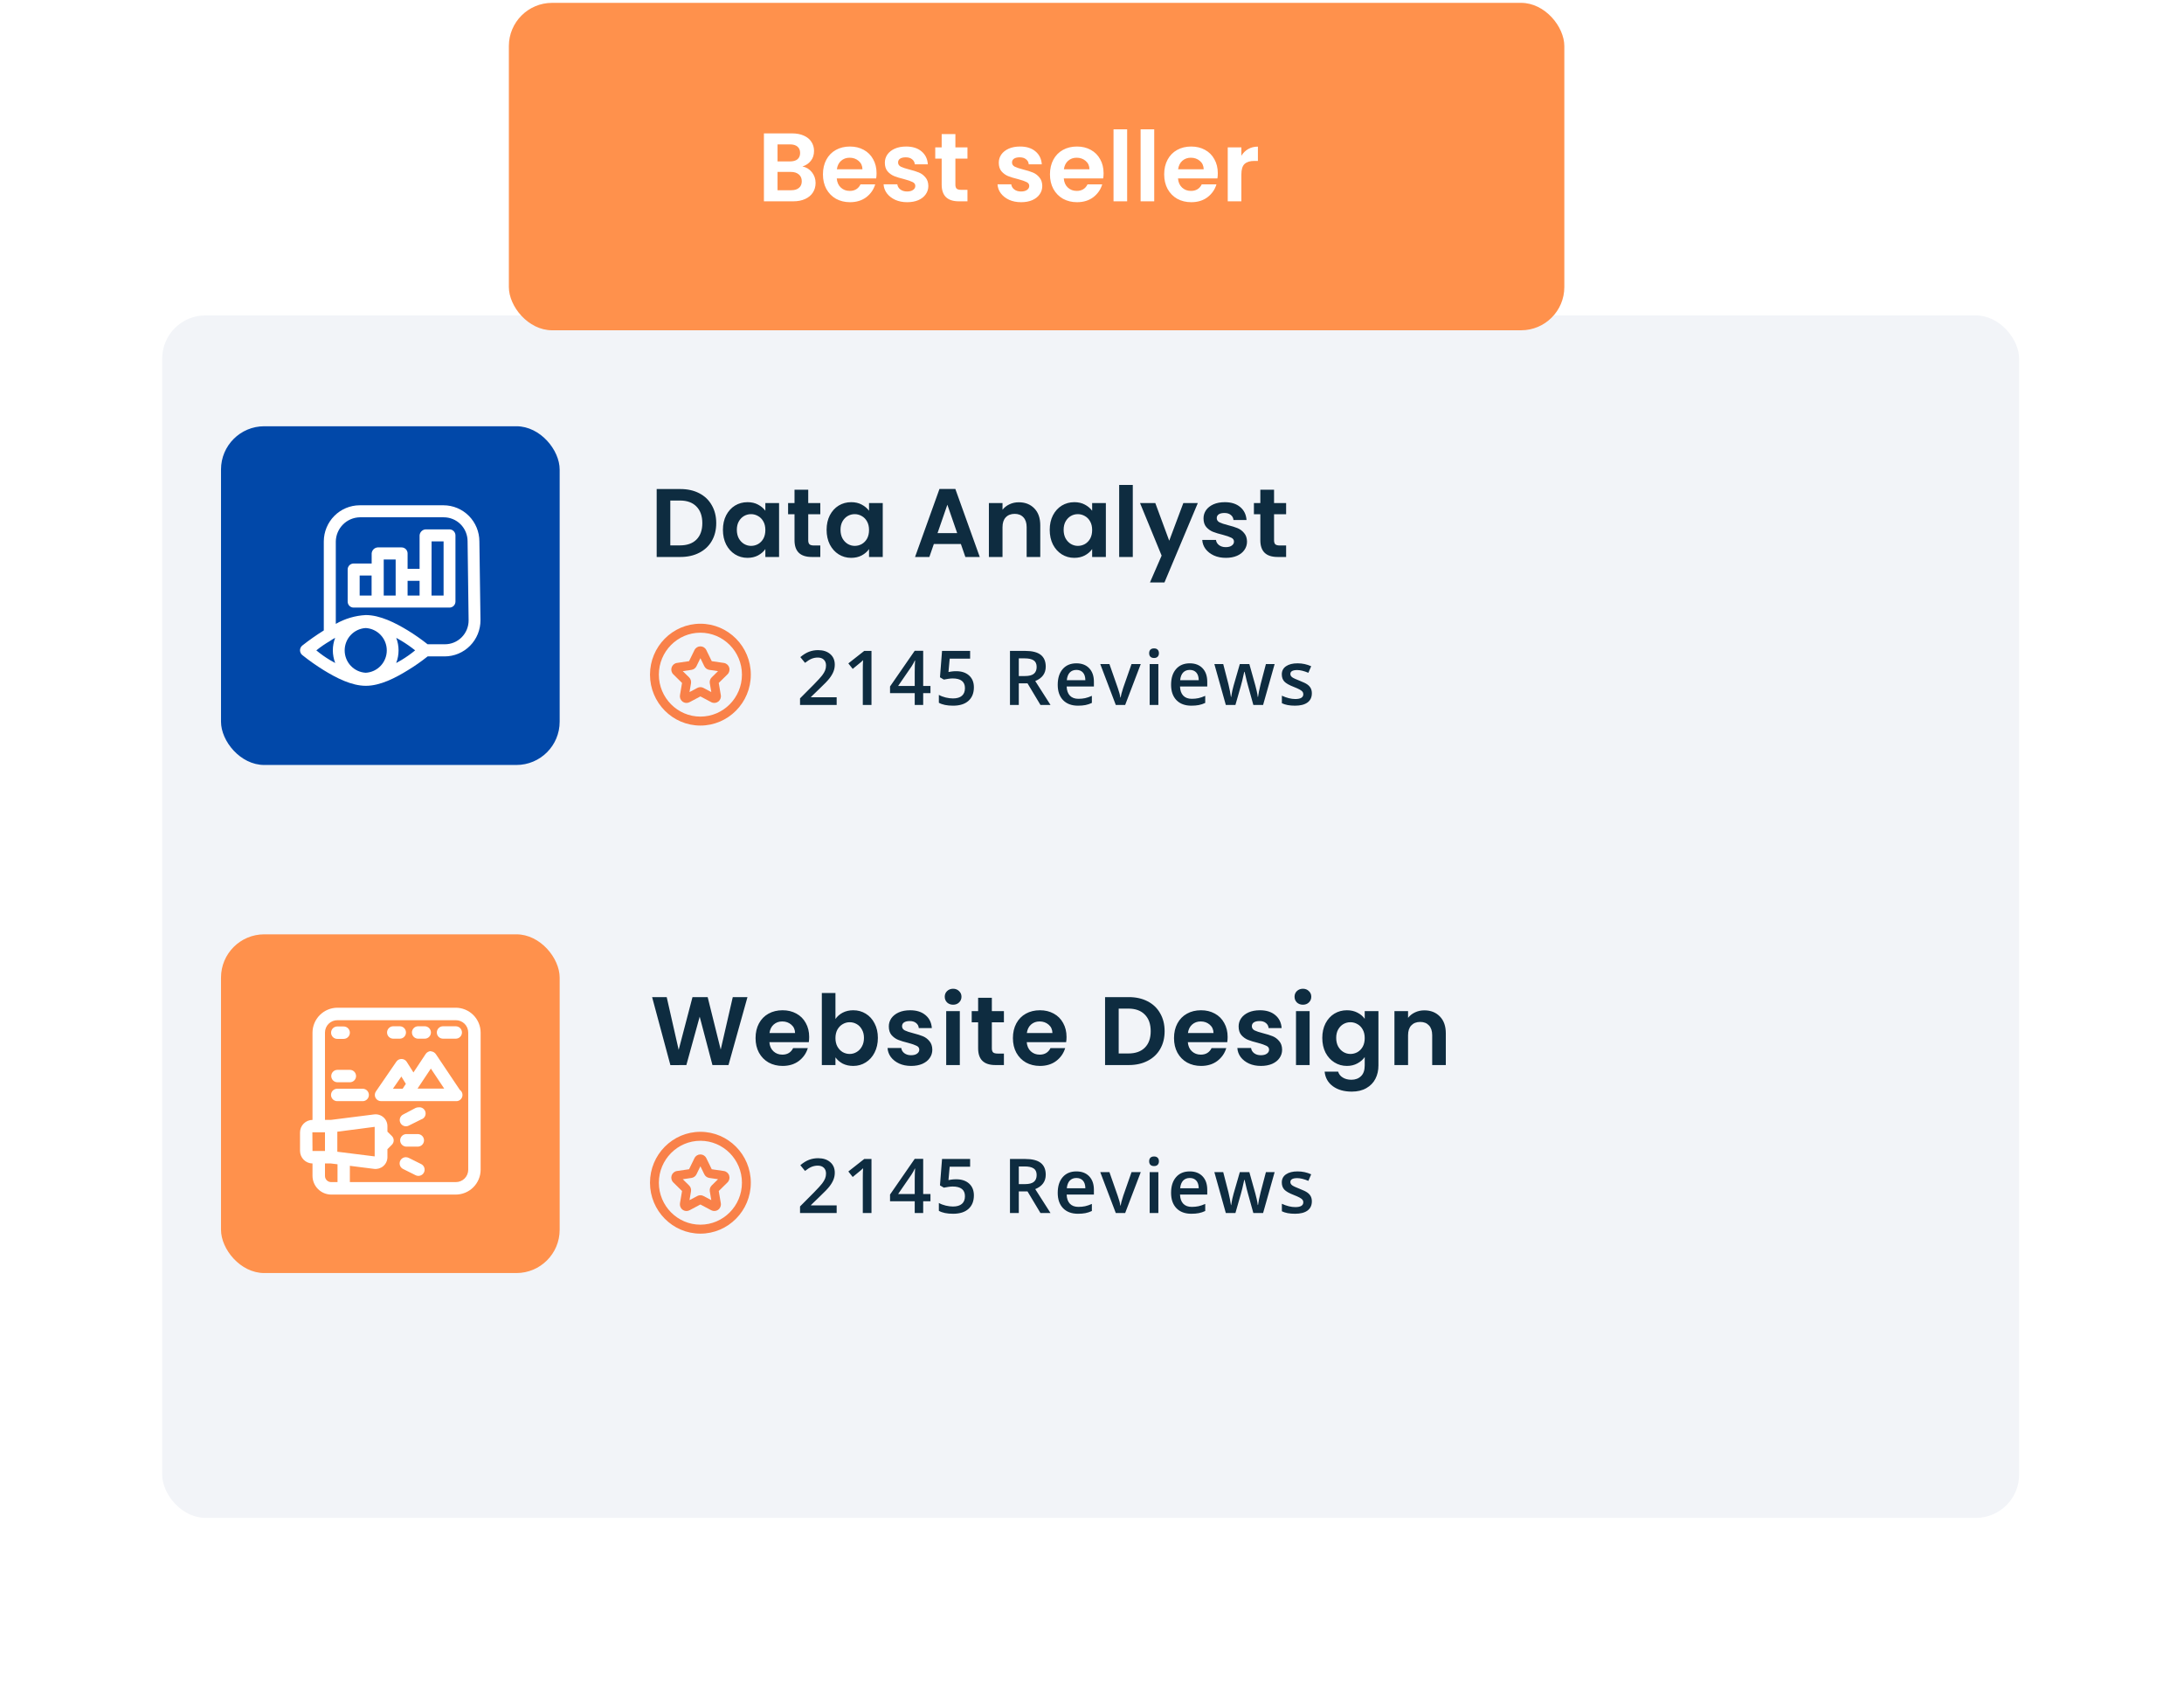 <svg width="404" height="311" viewBox="0 0 404 311" fill="none" xmlns="http://www.w3.org/2000/svg">
<g filter="url(#filter0_d_494_307)">
<rect x="20" y="43.335" width="343.503" height="222.389" rx="8" fill="#F2F4F8"/>
</g>
<rect x="40.882" y="78.834" width="62.645" height="62.645" rx="8" fill="#0148A9"/>
<path d="M125.866 90.446C127.186 90.446 128.344 90.704 129.34 91.22C130.348 91.736 131.122 92.474 131.662 93.434C132.214 94.382 132.49 95.486 132.49 96.746C132.49 98.006 132.214 99.11 131.662 100.058C131.122 100.994 130.348 101.72 129.34 102.236C128.344 102.752 127.186 103.01 125.866 103.01H121.474V90.446H125.866ZM125.776 100.868C127.096 100.868 128.116 100.508 128.836 99.788C129.556 99.068 129.916 98.054 129.916 96.746C129.916 95.438 129.556 94.418 128.836 93.686C128.116 92.942 127.096 92.57 125.776 92.57H123.994V100.868H125.776ZM133.728 97.988C133.728 96.98 133.926 96.086 134.322 95.306C134.73 94.526 135.276 93.926 135.96 93.506C136.656 93.086 137.43 92.876 138.282 92.876C139.026 92.876 139.674 93.026 140.226 93.326C140.79 93.626 141.24 94.004 141.576 94.46V93.038H144.114V103.01H141.576V101.552C141.252 102.02 140.802 102.41 140.226 102.722C139.662 103.022 139.008 103.172 138.264 103.172C137.424 103.172 136.656 102.956 135.96 102.524C135.276 102.092 134.73 101.486 134.322 100.706C133.926 99.914 133.728 99.008 133.728 97.988ZM141.576 98.024C141.576 97.412 141.456 96.89 141.216 96.458C140.976 96.014 140.652 95.678 140.244 95.45C139.836 95.21 139.398 95.09 138.93 95.09C138.462 95.09 138.03 95.204 137.634 95.432C137.238 95.66 136.914 95.996 136.662 96.44C136.422 96.872 136.302 97.388 136.302 97.988C136.302 98.588 136.422 99.116 136.662 99.572C136.914 100.016 137.238 100.358 137.634 100.598C138.042 100.838 138.474 100.958 138.93 100.958C139.398 100.958 139.836 100.844 140.244 100.616C140.652 100.376 140.976 100.04 141.216 99.608C141.456 99.164 141.576 98.636 141.576 98.024ZM149.509 95.108V99.932C149.509 100.268 149.587 100.514 149.743 100.67C149.911 100.814 150.187 100.886 150.571 100.886H151.741V103.01H150.157C148.033 103.01 146.971 101.978 146.971 99.914V95.108H145.783V93.038H146.971V90.572H149.509V93.038H151.741V95.108H149.509ZM152.906 97.988C152.906 96.98 153.104 96.086 153.5 95.306C153.908 94.526 154.454 93.926 155.138 93.506C155.834 93.086 156.608 92.876 157.46 92.876C158.204 92.876 158.852 93.026 159.404 93.326C159.968 93.626 160.418 94.004 160.754 94.46V93.038H163.292V103.01H160.754V101.552C160.43 102.02 159.98 102.41 159.404 102.722C158.84 103.022 158.186 103.172 157.442 103.172C156.602 103.172 155.834 102.956 155.138 102.524C154.454 102.092 153.908 101.486 153.5 100.706C153.104 99.914 152.906 99.008 152.906 97.988ZM160.754 98.024C160.754 97.412 160.634 96.89 160.394 96.458C160.154 96.014 159.83 95.678 159.422 95.45C159.014 95.21 158.576 95.09 158.108 95.09C157.64 95.09 157.208 95.204 156.812 95.432C156.416 95.66 156.092 95.996 155.84 96.44C155.6 96.872 155.48 97.388 155.48 97.988C155.48 98.588 155.6 99.116 155.84 99.572C156.092 100.016 156.416 100.358 156.812 100.598C157.22 100.838 157.652 100.958 158.108 100.958C158.576 100.958 159.014 100.844 159.422 100.616C159.83 100.376 160.154 100.04 160.394 99.608C160.634 99.164 160.754 98.636 160.754 98.024ZM177.746 100.616H172.742L171.914 103.01H169.268L173.786 90.428H176.72L181.238 103.01H178.574L177.746 100.616ZM177.062 98.6L175.244 93.344L173.426 98.6H177.062ZM188.453 92.894C189.641 92.894 190.601 93.272 191.333 94.028C192.065 94.772 192.431 95.816 192.431 97.16V103.01H189.911V97.502C189.911 96.71 189.713 96.104 189.317 95.684C188.921 95.252 188.381 95.036 187.697 95.036C187.001 95.036 186.449 95.252 186.041 95.684C185.645 96.104 185.447 96.71 185.447 97.502V103.01H182.927V93.038H185.447V94.28C185.783 93.848 186.209 93.512 186.725 93.272C187.253 93.02 187.829 92.894 188.453 92.894ZM194.179 97.988C194.179 96.98 194.377 96.086 194.773 95.306C195.181 94.526 195.727 93.926 196.411 93.506C197.107 93.086 197.881 92.876 198.733 92.876C199.477 92.876 200.125 93.026 200.677 93.326C201.241 93.626 201.691 94.004 202.027 94.46V93.038H204.565V103.01H202.027V101.552C201.703 102.02 201.253 102.41 200.677 102.722C200.113 103.022 199.459 103.172 198.715 103.172C197.875 103.172 197.107 102.956 196.411 102.524C195.727 102.092 195.181 101.486 194.773 100.706C194.377 99.914 194.179 99.008 194.179 97.988ZM202.027 98.024C202.027 97.412 201.907 96.89 201.667 96.458C201.427 96.014 201.103 95.678 200.695 95.45C200.287 95.21 199.849 95.09 199.381 95.09C198.913 95.09 198.481 95.204 198.085 95.432C197.689 95.66 197.365 95.996 197.113 96.44C196.873 96.872 196.753 97.388 196.753 97.988C196.753 98.588 196.873 99.116 197.113 99.572C197.365 100.016 197.689 100.358 198.085 100.598C198.493 100.838 198.925 100.958 199.381 100.958C199.849 100.958 200.287 100.844 200.695 100.616C201.103 100.376 201.427 100.04 201.667 99.608C201.907 99.164 202.027 98.636 202.027 98.024ZM209.546 89.69V103.01H207.026V89.69H209.546ZM221.576 93.038L215.402 107.726H212.72L214.88 102.758L210.884 93.038H213.71L216.284 100.004L218.894 93.038H221.576ZM226.751 103.172C225.935 103.172 225.203 103.028 224.555 102.74C223.907 102.44 223.391 102.038 223.007 101.534C222.635 101.03 222.431 100.472 222.395 99.86H224.933C224.981 100.244 225.167 100.562 225.491 100.814C225.827 101.066 226.241 101.192 226.733 101.192C227.213 101.192 227.585 101.096 227.849 100.904C228.125 100.712 228.263 100.466 228.263 100.166C228.263 99.842 228.095 99.602 227.759 99.446C227.435 99.278 226.913 99.098 226.193 98.906C225.449 98.726 224.837 98.54 224.357 98.348C223.889 98.156 223.481 97.862 223.133 97.466C222.797 97.07 222.629 96.536 222.629 95.864C222.629 95.312 222.785 94.808 223.097 94.352C223.421 93.896 223.877 93.536 224.465 93.272C225.065 93.008 225.767 92.876 226.571 92.876C227.759 92.876 228.707 93.176 229.415 93.776C230.123 94.364 230.513 95.162 230.585 96.17H228.173C228.137 95.774 227.969 95.462 227.669 95.234C227.381 94.994 226.991 94.874 226.499 94.874C226.043 94.874 225.689 94.958 225.437 95.126C225.197 95.294 225.077 95.528 225.077 95.828C225.077 96.164 225.245 96.422 225.581 96.602C225.917 96.77 226.439 96.944 227.147 97.124C227.867 97.304 228.461 97.49 228.929 97.682C229.397 97.874 229.799 98.174 230.135 98.582C230.483 98.978 230.663 99.506 230.675 100.166C230.675 100.742 230.513 101.258 230.189 101.714C229.877 102.17 229.421 102.53 228.821 102.794C228.233 103.046 227.543 103.172 226.751 103.172ZM235.677 95.108V99.932C235.677 100.268 235.755 100.514 235.911 100.67C236.079 100.814 236.355 100.886 236.739 100.886H237.909V103.01H236.325C234.201 103.01 233.139 101.978 233.139 99.914V95.108H231.951V93.038H233.139V90.572H235.677V93.038H237.909V95.108H235.677Z" fill="#0E2C40"/>
<path d="M154.768 130.377H147.993V129.16L150.57 126.569C151.331 125.79 151.835 125.238 152.081 124.915C152.332 124.587 152.514 124.279 152.628 123.992C152.742 123.705 152.799 123.397 152.799 123.069C152.799 122.618 152.662 122.262 152.389 122.003C152.12 121.743 151.746 121.613 151.268 121.613C150.885 121.613 150.513 121.684 150.153 121.825C149.798 121.966 149.385 122.221 148.916 122.59L148.048 121.531C148.604 121.061 149.144 120.729 149.668 120.533C150.192 120.337 150.75 120.239 151.343 120.239C152.272 120.239 153.018 120.483 153.578 120.97C154.139 121.453 154.419 122.105 154.419 122.925C154.419 123.377 154.337 123.805 154.173 124.211C154.013 124.616 153.765 125.035 153.428 125.468C153.095 125.897 152.539 126.478 151.76 127.212L150.023 128.893V128.962H154.768V130.377ZM161.208 130.377H159.602V123.923C159.602 123.153 159.62 122.543 159.656 122.091C159.551 122.201 159.421 122.322 159.267 122.454C159.116 122.586 158.606 123.005 157.735 123.712L156.929 122.693L159.868 120.382H161.208V130.377ZM172.119 128.196H170.772V130.377H169.207V128.196H164.641V126.959L169.207 120.355H170.772V126.863H172.119V128.196ZM169.207 126.863V124.354C169.207 123.461 169.23 122.729 169.275 122.16H169.221C169.093 122.461 168.893 122.825 168.619 123.254L166.138 126.863H169.207ZM176.878 124.135C177.885 124.135 178.683 124.402 179.27 124.935C179.858 125.468 180.152 126.195 180.152 127.116C180.152 128.182 179.817 129.016 179.147 129.618C178.482 130.215 177.534 130.513 176.304 130.513C175.187 130.513 174.31 130.333 173.672 129.973V128.517C174.041 128.727 174.465 128.889 174.943 129.003C175.422 129.116 175.866 129.173 176.276 129.173C177.001 129.173 177.552 129.012 177.931 128.688C178.309 128.365 178.498 127.891 178.498 127.266C178.498 126.072 177.737 125.475 176.215 125.475C176.001 125.475 175.736 125.498 175.422 125.544C175.107 125.585 174.832 125.632 174.595 125.687L173.877 125.263L174.26 120.382H179.455V121.811H175.675L175.449 124.286C175.609 124.258 175.802 124.227 176.03 124.19C176.263 124.154 176.545 124.135 176.878 124.135ZM188.46 125.031H189.595C190.356 125.031 190.907 124.89 191.249 124.607C191.591 124.325 191.762 123.905 191.762 123.349C191.762 122.784 191.577 122.379 191.208 122.132C190.839 121.886 190.283 121.763 189.54 121.763H188.46V125.031ZM188.46 126.384V130.377H186.826V120.382H189.649C190.939 120.382 191.894 120.624 192.514 121.107C193.133 121.59 193.443 122.319 193.443 123.295C193.443 124.539 192.796 125.425 191.502 125.954L194.325 130.377H192.466L190.073 126.384H188.46ZM199.412 130.513C198.236 130.513 197.316 130.172 196.65 129.488C195.99 128.8 195.659 127.854 195.659 126.651C195.659 125.416 195.967 124.445 196.582 123.739C197.197 123.033 198.043 122.679 199.118 122.679C200.116 122.679 200.905 122.982 201.483 123.589C202.062 124.195 202.352 125.029 202.352 126.09V126.959H197.313C197.336 127.692 197.534 128.257 197.908 128.654C198.282 129.046 198.808 129.242 199.487 129.242C199.934 129.242 200.349 129.201 200.731 129.119C201.119 129.032 201.533 128.891 201.976 128.695V130.001C201.584 130.187 201.187 130.32 200.786 130.397C200.385 130.475 199.927 130.513 199.412 130.513ZM199.118 123.896C198.608 123.896 198.198 124.058 197.888 124.381C197.582 124.705 197.4 125.177 197.341 125.797H200.772C200.763 125.172 200.613 124.7 200.321 124.381C200.03 124.058 199.629 123.896 199.118 123.896ZM206.399 130.377L203.528 122.816H205.224L206.762 127.212C207.026 127.95 207.185 128.547 207.24 129.003H207.295C207.336 128.674 207.495 128.077 207.773 127.212L209.311 122.816H211.02L208.136 130.377H206.399ZM214.275 130.377H212.669V122.816H214.275V130.377ZM212.573 120.813C212.573 120.526 212.651 120.305 212.806 120.15C212.965 119.995 213.191 119.918 213.482 119.918C213.765 119.918 213.984 119.995 214.139 120.15C214.298 120.305 214.378 120.526 214.378 120.813C214.378 121.087 214.298 121.303 214.139 121.463C213.984 121.617 213.765 121.695 213.482 121.695C213.191 121.695 212.965 121.617 212.806 121.463C212.651 121.303 212.573 121.087 212.573 120.813ZM220.381 130.513C219.205 130.513 218.284 130.172 217.619 129.488C216.958 128.8 216.628 127.854 216.628 126.651C216.628 125.416 216.935 124.445 217.551 123.739C218.166 123.033 219.011 122.679 220.087 122.679C221.085 122.679 221.873 122.982 222.452 123.589C223.031 124.195 223.32 125.029 223.32 126.09V126.959H218.282C218.305 127.692 218.503 128.257 218.877 128.654C219.251 129.046 219.777 129.242 220.456 129.242C220.903 129.242 221.317 129.201 221.7 129.119C222.088 129.032 222.502 128.891 222.944 128.695V130.001C222.552 130.187 222.156 130.32 221.755 130.397C221.354 130.475 220.896 130.513 220.381 130.513ZM220.087 123.896C219.576 123.896 219.166 124.058 218.856 124.381C218.551 124.705 218.369 125.177 218.31 125.797H221.741C221.732 125.172 221.582 124.7 221.29 124.381C220.998 124.058 220.597 123.896 220.087 123.896ZM231.846 130.377L230.868 126.849C230.75 126.476 230.535 125.607 230.226 124.245H230.164C229.9 125.475 229.69 126.348 229.535 126.863L228.53 130.377H226.753L224.634 122.816H226.274L227.238 126.542C227.457 127.462 227.612 128.251 227.703 128.907H227.744C227.79 128.574 227.858 128.194 227.949 127.765C228.045 127.332 228.127 127.009 228.195 126.795L229.344 122.816H231.107L232.222 126.795C232.29 127.018 232.374 127.36 232.475 127.82C232.579 128.28 232.641 128.638 232.659 128.893H232.714C232.782 128.333 232.942 127.549 233.192 126.542L234.17 122.816H235.783L233.65 130.377H231.846ZM242.668 128.223C242.668 128.962 242.399 129.529 241.861 129.925C241.324 130.317 240.553 130.513 239.551 130.513C238.544 130.513 237.735 130.361 237.124 130.055V128.668C238.013 129.078 238.84 129.283 239.605 129.283C240.594 129.283 241.089 128.984 241.089 128.387C241.089 128.196 241.034 128.036 240.925 127.909C240.815 127.781 240.635 127.649 240.385 127.512C240.134 127.376 239.785 127.221 239.339 127.047C238.468 126.71 237.878 126.373 237.568 126.036C237.263 125.699 237.11 125.261 237.11 124.723C237.11 124.076 237.37 123.575 237.89 123.219C238.414 122.859 239.125 122.679 240.022 122.679C240.911 122.679 241.752 122.859 242.545 123.219L242.025 124.429C241.21 124.092 240.524 123.923 239.968 123.923C239.12 123.923 238.696 124.165 238.696 124.648C238.696 124.885 238.806 125.086 239.024 125.25C239.248 125.414 239.731 125.639 240.474 125.926C241.098 126.168 241.551 126.389 241.834 126.589C242.116 126.79 242.326 127.022 242.463 127.287C242.6 127.547 242.668 127.859 242.668 128.223Z" fill="#0E2C40"/>
<path fill-rule="evenodd" clip-rule="evenodd" d="M138.887 124.773C138.887 129.966 134.703 134.19 129.561 134.19C124.419 134.19 120.236 129.966 120.236 124.773C120.236 119.581 124.419 115.356 129.561 115.356C134.703 115.356 138.887 119.581 138.887 124.773ZM137.245 124.773C137.245 120.495 133.798 117.015 129.561 117.015C125.324 117.015 121.878 120.495 121.878 124.773C121.878 129.052 125.324 132.532 129.561 132.532C133.798 132.532 137.245 129.052 137.245 124.773Z" fill="#F98149"/>
<path fill-rule="evenodd" clip-rule="evenodd" d="M134.885 123.449C135.029 123.898 134.911 124.385 134.575 124.714L132.956 126.308L133.338 128.56C133.418 129.026 133.23 129.49 132.851 129.768C132.471 130.047 131.978 130.082 131.562 129.862L129.561 128.799L127.559 129.862C127.379 129.958 127.183 130.004 126.988 130.004C126.735 130.004 126.485 129.925 126.269 129.767C125.89 129.488 125.704 129.026 125.784 128.558L126.165 126.308L124.547 124.714C124.209 124.383 124.093 123.898 124.237 123.447C124.381 122.997 124.76 122.675 125.224 122.607L127.463 122.279L128.464 120.23C128.672 119.804 129.092 119.541 129.561 119.541C130.03 119.541 130.451 119.806 130.657 120.23L131.659 122.279L133.896 122.607C134.361 122.675 134.741 122.997 134.885 123.449ZM132.821 124.125L131.205 123.887C130.807 123.828 130.462 123.576 130.285 123.213L129.561 121.731L128.838 123.211C128.66 123.576 128.315 123.828 127.917 123.887L126.3 124.125L127.47 125.276C127.758 125.56 127.89 125.969 127.822 126.371L127.545 127.996L128.992 127.228C129.347 127.038 129.774 127.038 130.13 127.228L131.577 127.996L131.3 126.369C131.232 125.969 131.364 125.56 131.652 125.276L132.821 124.125Z" fill="#F98149"/>
<g clip-path="url(#clip0_494_307)">
<path d="M73.297 117.966C73.619 118.146 73.953 118.326 74.263 118.518C75.144 119.049 75.989 119.639 76.793 120.283C75.994 120.94 75.149 121.538 74.263 122.071C73.953 122.263 73.619 122.432 73.285 122.624C73.577 121.878 73.726 121.084 73.726 120.283C73.725 119.49 73.58 118.705 73.297 117.966ZM61.997 117.966C61.714 118.705 61.568 119.49 61.567 120.283C61.573 121.083 61.723 121.876 62.009 122.624C61.675 122.432 61.34 122.263 61.03 122.071C60.146 121.542 59.304 120.944 58.513 120.283C59.307 119.644 60.149 119.066 61.03 118.554C61.34 118.326 61.675 118.146 61.997 117.966ZM67.653 116.153C68.705 116.21 69.695 116.67 70.419 117.44C71.144 118.209 71.548 119.229 71.548 120.289C71.548 121.348 71.144 122.368 70.419 123.137C69.695 123.907 68.705 124.367 67.653 124.424C66.601 124.367 65.611 123.907 64.886 123.137C64.161 122.368 63.758 121.348 63.758 120.289C63.758 119.229 64.161 118.209 64.886 117.44C65.611 116.67 66.601 116.21 67.653 116.153ZM75.397 107.425H77.616V110.15H75.397V107.425ZM66.531 106.441H68.739V110.15H66.531V106.441ZM70.982 103.475H73.189V110.15H70.982V103.475ZM79.836 100.126H82.055V110.15H79.824L79.836 100.126ZM78.714 97.905C78.428 97.927 78.16 98.052 77.958 98.257C77.757 98.462 77.635 98.734 77.616 99.021V105.204H75.397V102.359C75.397 102.063 75.28 101.779 75.072 101.569C74.864 101.36 74.581 101.242 74.287 101.242H69.86C69.572 101.262 69.301 101.386 69.097 101.591C68.893 101.796 68.77 102.069 68.75 102.359V104.22H65.421C65.276 104.218 65.132 104.245 64.998 104.3C64.863 104.355 64.74 104.436 64.637 104.539C64.534 104.642 64.452 104.764 64.396 104.899C64.34 105.033 64.312 105.178 64.312 105.324V111.267C64.312 111.413 64.34 111.557 64.396 111.692C64.452 111.827 64.534 111.949 64.637 112.052C64.74 112.155 64.863 112.236 64.998 112.291C65.132 112.345 65.276 112.373 65.421 112.371H83.141C83.433 112.371 83.714 112.255 83.921 112.048C84.129 111.842 84.247 111.561 84.251 111.267V99.021C84.251 98.725 84.134 98.441 83.925 98.232C83.717 98.022 83.435 97.905 83.141 97.905H78.714ZM66.543 95.672H82.055C82.638 95.667 83.217 95.779 83.757 96.001C84.296 96.223 84.787 96.551 85.2 96.965C85.613 97.379 85.94 97.872 86.162 98.415C86.384 98.957 86.497 99.539 86.494 100.126L86.685 114.712C86.689 115.297 86.579 115.877 86.358 116.418C86.138 116.959 85.813 117.45 85.402 117.864C84.991 118.277 84.503 118.604 83.965 118.826C83.427 119.047 82.851 119.159 82.27 119.154H79.096C77.923 118.224 76.696 117.366 75.421 116.585C73.141 115.204 70.314 113.752 67.653 113.752C65.706 113.857 63.811 114.416 62.116 115.384V100.126C62.143 98.953 62.618 97.836 63.443 97.007C64.267 96.177 65.377 95.699 66.543 95.672ZM82.055 93.451H66.543C64.783 93.454 63.096 94.158 61.851 95.409C60.606 96.659 59.903 98.355 59.897 100.126V116.597C58.513 117.458 57.179 118.396 55.899 119.406C55.774 119.512 55.673 119.644 55.604 119.794C55.535 119.943 55.499 120.106 55.499 120.271C55.499 120.435 55.535 120.598 55.604 120.747C55.673 120.897 55.774 121.029 55.899 121.135C57.173 122.157 58.508 123.099 59.897 123.956C62.188 125.361 65.004 126.837 67.677 126.837C70.349 126.837 73.165 125.361 75.445 123.956C76.717 123.181 77.941 122.327 79.108 121.399H82.27C83.141 121.396 84.003 121.22 84.807 120.882C85.611 120.543 86.34 120.049 86.954 119.427C87.568 118.805 88.054 118.067 88.384 117.256C88.715 116.445 88.883 115.577 88.88 114.7L88.677 100.126C88.674 98.356 87.974 96.66 86.731 95.409C85.487 94.158 83.802 93.454 82.043 93.451H82.055Z" fill="white"/>
</g>
<rect x="40.882" y="172.801" width="62.645" height="62.645" rx="8" fill="#FF914C"/>
<g clip-path="url(#clip1_494_307)">
<path d="M60.115 215.181H61.201L62.435 215.329V218.624H61.275C61.123 218.628 60.971 218.6 60.83 218.544C60.688 218.488 60.56 218.404 60.452 218.296C60.343 218.189 60.258 218.062 60.2 217.921C60.142 217.78 60.113 217.629 60.115 217.477V215.181ZM75.061 214.021C74.802 214.023 74.551 214.114 74.349 214.277C74.147 214.441 74.007 214.668 73.951 214.922C73.896 215.175 73.927 215.44 74.041 215.673C74.156 215.906 74.346 216.094 74.58 216.205L76.876 217.353C77.011 217.421 77.158 217.462 77.309 217.473C77.461 217.484 77.612 217.465 77.756 217.418C77.9 217.37 78.033 217.295 78.148 217.196C78.262 217.097 78.356 216.976 78.425 216.841C78.493 216.706 78.533 216.558 78.544 216.407C78.556 216.256 78.537 216.104 78.489 215.96C78.442 215.817 78.366 215.684 78.267 215.569C78.168 215.454 78.048 215.36 77.912 215.292L75.604 214.144C75.435 214.062 75.249 214.02 75.061 214.021ZM75.061 209.75C74.776 209.78 74.511 209.914 74.319 210.127C74.127 210.341 74.021 210.617 74.021 210.904C74.021 211.191 74.127 211.468 74.319 211.681C74.511 211.894 74.776 212.029 75.061 212.058H77.394C77.68 212.029 77.944 211.894 78.136 211.681C78.328 211.468 78.435 211.191 78.435 210.904C78.435 210.617 78.328 210.341 78.136 210.127C77.944 209.914 77.68 209.78 77.394 209.75H75.061ZM57.782 209.417H60.115V212.873H57.807L57.782 209.417ZM69.31 208.405V213.873L62.398 213.009V209.306L69.31 208.405ZM77.382 204.801C77.198 204.802 77.016 204.844 76.851 204.925L74.58 206.122C74.445 206.189 74.324 206.282 74.225 206.396C74.125 206.51 74.049 206.643 74.001 206.786C73.953 206.929 73.934 207.08 73.944 207.231C73.954 207.382 73.994 207.529 74.062 207.665C74.129 207.8 74.222 207.921 74.336 208.02C74.45 208.119 74.582 208.195 74.726 208.243C74.869 208.291 75.02 208.311 75.171 208.3C75.322 208.29 75.469 208.25 75.604 208.183L77.912 207.035C78.191 206.952 78.428 206.766 78.576 206.515C78.722 206.263 78.769 205.965 78.704 205.681C78.64 205.397 78.47 205.149 78.229 204.985C77.988 204.822 77.694 204.756 77.406 204.801H77.382ZM67.15 201.358H62.336C62.186 201.363 62.038 201.399 61.9 201.462C61.763 201.524 61.64 201.614 61.537 201.724C61.435 201.835 61.355 201.965 61.303 202.106C61.25 202.248 61.226 202.398 61.232 202.549C61.237 202.699 61.273 202.848 61.336 202.985C61.399 203.122 61.488 203.245 61.599 203.348C61.709 203.45 61.839 203.53 61.98 203.582C62.122 203.635 62.272 203.659 62.423 203.653H67.026C67.177 203.661 67.328 203.64 67.47 203.59C67.613 203.539 67.744 203.462 67.856 203.361C67.969 203.26 68.06 203.138 68.125 203.002C68.19 202.866 68.228 202.718 68.236 202.567C68.244 202.416 68.222 202.266 68.172 202.123C68.122 201.981 68.044 201.85 67.944 201.737C67.843 201.625 67.721 201.534 67.585 201.469C67.448 201.403 67.301 201.366 67.15 201.358ZM74.247 199.099L75.074 200.457L74.481 201.358H72.679L74.247 199.099ZM62.423 197.865C62.118 197.865 61.826 197.986 61.611 198.201C61.396 198.416 61.275 198.708 61.275 199.013C61.275 199.317 61.396 199.609 61.611 199.824C61.826 200.039 62.118 200.16 62.423 200.16H64.719C65.023 200.16 65.315 200.039 65.53 199.824C65.745 199.609 65.866 199.317 65.866 199.013C65.866 198.708 65.745 198.416 65.53 198.201C65.315 197.986 65.023 197.865 64.719 197.865H62.423ZM79.702 197.63L82.171 201.333H77.234L79.702 197.63ZM79.702 194.397C79.515 194.405 79.332 194.456 79.167 194.546C79.002 194.636 78.86 194.762 78.752 194.915L76.481 198.346L75.246 196.396C75.145 196.231 75.004 196.094 74.836 195.999C74.667 195.904 74.477 195.854 74.284 195.853C74.095 195.848 73.907 195.89 73.739 195.976C73.571 196.063 73.427 196.19 73.321 196.347C72.087 198.173 70.766 200.049 69.532 201.864C69.416 202.036 69.348 202.237 69.337 202.445C69.326 202.653 69.372 202.86 69.47 203.044C69.567 203.228 69.713 203.381 69.892 203.489C70.07 203.596 70.274 203.653 70.482 203.653H84.306C84.558 203.675 84.809 203.612 85.022 203.476C85.235 203.34 85.397 203.137 85.483 202.899C85.568 202.662 85.573 202.402 85.497 202.161C85.42 201.921 85.266 201.712 85.059 201.567L80.665 195.014C80.56 194.846 80.418 194.706 80.248 194.605C80.078 194.504 79.887 194.445 79.69 194.434L79.702 194.397ZM81.899 189.805C81.594 189.82 81.308 189.955 81.104 190.181C80.899 190.406 80.792 190.704 80.807 191.009C80.821 191.313 80.956 191.599 81.182 191.804C81.408 192.009 81.706 192.116 82.01 192.101H84.306C84.61 192.101 84.902 191.98 85.117 191.765C85.333 191.549 85.454 191.257 85.454 190.953C85.454 190.649 85.333 190.357 85.117 190.141C84.902 189.926 84.61 189.805 84.306 189.805H81.899ZM77.295 189.805C76.991 189.82 76.705 189.955 76.5 190.181C76.295 190.406 76.188 190.704 76.203 191.009C76.218 191.313 76.353 191.599 76.578 191.804C76.804 192.009 77.102 192.116 77.406 192.101H78.567C78.871 192.101 79.163 191.98 79.378 191.765C79.593 191.549 79.714 191.257 79.714 190.953C79.714 190.649 79.593 190.357 79.378 190.141C79.163 189.926 78.871 189.805 78.567 189.805H77.295ZM72.692 189.805C72.387 189.82 72.101 189.955 71.896 190.181C71.691 190.406 71.585 190.704 71.599 191.009C71.614 191.313 71.749 191.599 71.975 191.804C72.2 192.009 72.498 192.116 72.803 192.101H73.951C74.255 192.101 74.547 191.98 74.762 191.765C74.977 191.549 75.098 191.257 75.098 190.953C75.098 190.649 74.977 190.357 74.762 190.141C74.547 189.926 74.255 189.805 73.951 189.805H72.692ZM62.336 189.842C62.032 189.857 61.746 189.992 61.541 190.218C61.336 190.443 61.229 190.741 61.244 191.046C61.259 191.35 61.394 191.636 61.62 191.841C61.845 192.046 62.143 192.153 62.447 192.138H63.571C63.875 192.138 64.167 192.017 64.382 191.802C64.597 191.586 64.719 191.295 64.719 190.99C64.719 190.686 64.597 190.394 64.382 190.178C64.167 189.963 63.875 189.842 63.571 189.842H62.336ZM62.447 188.682H84.306C84.609 188.679 84.909 188.736 85.19 188.85C85.471 188.964 85.726 189.133 85.941 189.346C86.155 189.56 86.326 189.814 86.441 190.094C86.557 190.375 86.615 190.675 86.614 190.978V216.329C86.615 216.632 86.557 216.932 86.441 217.212C86.326 217.492 86.155 217.747 85.941 217.96C85.726 218.174 85.471 218.343 85.19 218.457C84.909 218.571 84.609 218.628 84.306 218.624H64.719V215.613L69.199 216.181C69.505 216.219 69.816 216.192 70.111 216.102C70.407 216.012 70.68 215.861 70.912 215.658C71.145 215.455 71.333 215.206 71.463 214.926C71.593 214.646 71.663 214.342 71.667 214.033V212.54L72.482 211.725C72.591 211.619 72.677 211.493 72.737 211.353C72.796 211.213 72.826 211.062 72.826 210.911C72.826 210.759 72.796 210.608 72.737 210.468C72.677 210.328 72.591 210.202 72.482 210.096L71.667 209.294V208.257C71.665 207.948 71.596 207.642 71.467 207.362C71.338 207.081 71.15 206.83 70.917 206.627C70.683 206.424 70.409 206.273 70.113 206.184C69.817 206.095 69.505 206.069 69.199 206.109L61.201 207.121H60.115V190.978C60.113 190.675 60.172 190.375 60.287 190.094C60.403 189.814 60.573 189.56 60.788 189.346C61.003 189.133 61.258 188.964 61.539 188.85C61.819 188.736 62.12 188.679 62.423 188.682H62.447ZM62.423 186.374C61.202 186.377 60.031 186.863 59.167 187.725C58.302 188.588 57.813 189.757 57.807 190.978V207.121C57.198 207.125 56.614 207.367 56.183 207.797C55.751 208.226 55.505 208.808 55.499 209.417V212.873C55.505 213.483 55.75 214.066 56.182 214.498C56.613 214.929 57.197 215.175 57.807 215.181V217.477C57.813 218.393 58.181 219.27 58.831 219.917C59.48 220.565 60.358 220.929 61.275 220.932H84.306C85.526 220.929 86.695 220.443 87.557 219.581C88.42 218.718 88.906 217.549 88.909 216.329V190.978C88.906 189.758 88.42 188.589 87.557 187.726C86.695 186.863 85.526 186.377 84.306 186.374H62.423Z" fill="white"/>
</g>
<path d="M138.268 184.413L134.758 196.977H131.788L129.43 188.031L126.964 196.977L124.012 196.995L120.628 184.413H123.328L125.542 194.169L128.098 184.413H130.906L133.318 194.115L135.55 184.413H138.268ZM149.683 191.775C149.683 192.135 149.659 192.459 149.611 192.747H142.321C142.381 193.467 142.633 194.031 143.077 194.439C143.521 194.847 144.067 195.051 144.715 195.051C145.651 195.051 146.317 194.649 146.713 193.845H149.431C149.143 194.805 148.591 195.597 147.775 196.221C146.959 196.833 145.957 197.139 144.769 197.139C143.809 197.139 142.945 196.929 142.177 196.509C141.421 196.077 140.827 195.471 140.395 194.691C139.975 193.911 139.765 193.011 139.765 191.991C139.765 190.959 139.975 190.053 140.395 189.273C140.815 188.493 141.403 187.893 142.159 187.473C142.915 187.053 143.785 186.843 144.769 186.843C145.717 186.843 146.563 187.047 147.307 187.455C148.063 187.863 148.645 188.445 149.053 189.201C149.473 189.945 149.683 190.803 149.683 191.775ZM147.073 191.055C147.061 190.407 146.827 189.891 146.371 189.507C145.915 189.111 145.357 188.913 144.697 188.913C144.073 188.913 143.545 189.105 143.113 189.489C142.693 189.861 142.435 190.383 142.339 191.055H147.073ZM154.543 188.463C154.867 187.983 155.311 187.593 155.875 187.293C156.451 186.993 157.105 186.843 157.837 186.843C158.689 186.843 159.457 187.053 160.141 187.473C160.837 187.893 161.383 188.493 161.779 189.273C162.187 190.041 162.391 190.935 162.391 191.955C162.391 192.975 162.187 193.881 161.779 194.673C161.383 195.453 160.837 196.059 160.141 196.491C159.457 196.923 158.689 197.139 157.837 197.139C157.093 197.139 156.439 196.995 155.875 196.707C155.323 196.407 154.879 196.023 154.543 195.555V196.977H152.023V183.657H154.543V188.463ZM159.817 191.955C159.817 191.355 159.691 190.839 159.439 190.407C159.199 189.963 158.875 189.627 158.467 189.399C158.071 189.171 157.639 189.057 157.171 189.057C156.715 189.057 156.283 189.177 155.875 189.417C155.479 189.645 155.155 189.981 154.903 190.425C154.663 190.869 154.543 191.391 154.543 191.991C154.543 192.591 154.663 193.113 154.903 193.557C155.155 194.001 155.479 194.343 155.875 194.583C156.283 194.811 156.715 194.925 157.171 194.925C157.639 194.925 158.071 194.805 158.467 194.565C158.875 194.325 159.199 193.983 159.439 193.539C159.691 193.095 159.817 192.567 159.817 191.955ZM168.538 197.139C167.722 197.139 166.99 196.995 166.342 196.707C165.694 196.407 165.178 196.005 164.794 195.501C164.422 194.997 164.218 194.439 164.182 193.827H166.72C166.768 194.211 166.954 194.529 167.278 194.781C167.614 195.033 168.028 195.159 168.52 195.159C169 195.159 169.372 195.063 169.636 194.871C169.912 194.679 170.05 194.433 170.05 194.133C170.05 193.809 169.882 193.569 169.546 193.413C169.222 193.245 168.7 193.065 167.98 192.873C167.236 192.693 166.624 192.507 166.144 192.315C165.676 192.123 165.268 191.829 164.92 191.433C164.584 191.037 164.416 190.503 164.416 189.831C164.416 189.279 164.572 188.775 164.884 188.319C165.208 187.863 165.664 187.503 166.252 187.239C166.852 186.975 167.554 186.843 168.358 186.843C169.546 186.843 170.494 187.143 171.202 187.743C171.91 188.331 172.3 189.129 172.372 190.137H169.96C169.924 189.741 169.756 189.429 169.456 189.201C169.168 188.961 168.778 188.841 168.286 188.841C167.83 188.841 167.476 188.925 167.224 189.093C166.984 189.261 166.864 189.495 166.864 189.795C166.864 190.131 167.032 190.389 167.368 190.569C167.704 190.737 168.226 190.911 168.934 191.091C169.654 191.271 170.248 191.457 170.716 191.649C171.184 191.841 171.586 192.141 171.922 192.549C172.27 192.945 172.45 193.473 172.462 194.133C172.462 194.709 172.3 195.225 171.976 195.681C171.664 196.137 171.208 196.497 170.608 196.761C170.02 197.013 169.33 197.139 168.538 197.139ZM176.308 185.817C175.864 185.817 175.492 185.679 175.192 185.403C174.904 185.115 174.76 184.761 174.76 184.341C174.76 183.921 174.904 183.573 175.192 183.297C175.492 183.009 175.864 182.865 176.308 182.865C176.752 182.865 177.118 183.009 177.406 183.297C177.706 183.573 177.856 183.921 177.856 184.341C177.856 184.761 177.706 185.115 177.406 185.403C177.118 185.679 176.752 185.817 176.308 185.817ZM177.55 187.005V196.977H175.03V187.005H177.55ZM183.474 189.075V193.899C183.474 194.235 183.552 194.481 183.708 194.637C183.876 194.781 184.152 194.853 184.536 194.853H185.706V196.977H184.122C181.998 196.977 180.936 195.945 180.936 193.881V189.075H179.748V187.005H180.936V184.539H183.474V187.005H185.706V189.075H183.474ZM197.289 191.775C197.289 192.135 197.265 192.459 197.217 192.747H189.927C189.987 193.467 190.239 194.031 190.683 194.439C191.127 194.847 191.673 195.051 192.321 195.051C193.257 195.051 193.923 194.649 194.319 193.845H197.037C196.749 194.805 196.197 195.597 195.381 196.221C194.565 196.833 193.563 197.139 192.375 197.139C191.415 197.139 190.551 196.929 189.783 196.509C189.027 196.077 188.433 195.471 188.001 194.691C187.581 193.911 187.371 193.011 187.371 191.991C187.371 190.959 187.581 190.053 188.001 189.273C188.421 188.493 189.009 187.893 189.765 187.473C190.521 187.053 191.391 186.843 192.375 186.843C193.323 186.843 194.169 187.047 194.913 187.455C195.669 187.863 196.251 188.445 196.659 189.201C197.079 189.945 197.289 190.803 197.289 191.775ZM194.679 191.055C194.667 190.407 194.433 189.891 193.977 189.507C193.521 189.111 192.963 188.913 192.303 188.913C191.679 188.913 191.151 189.105 190.719 189.489C190.299 189.861 190.041 190.383 189.945 191.055H194.679ZM208.809 184.413C210.129 184.413 211.287 184.671 212.283 185.187C213.291 185.703 214.065 186.441 214.605 187.401C215.157 188.349 215.433 189.453 215.433 190.713C215.433 191.973 215.157 193.077 214.605 194.025C214.065 194.961 213.291 195.687 212.283 196.203C211.287 196.719 210.129 196.977 208.809 196.977H204.417V184.413H208.809ZM208.719 194.835C210.039 194.835 211.059 194.475 211.779 193.755C212.499 193.035 212.859 192.021 212.859 190.713C212.859 189.405 212.499 188.385 211.779 187.653C211.059 186.909 210.039 186.537 208.719 186.537H206.937V194.835H208.719ZM227.089 191.775C227.089 192.135 227.065 192.459 227.017 192.747H219.727C219.787 193.467 220.039 194.031 220.483 194.439C220.927 194.847 221.473 195.051 222.121 195.051C223.057 195.051 223.723 194.649 224.119 193.845H226.837C226.549 194.805 225.997 195.597 225.181 196.221C224.365 196.833 223.363 197.139 222.175 197.139C221.215 197.139 220.351 196.929 219.583 196.509C218.827 196.077 218.233 195.471 217.801 194.691C217.381 193.911 217.171 193.011 217.171 191.991C217.171 190.959 217.381 190.053 217.801 189.273C218.221 188.493 218.809 187.893 219.565 187.473C220.321 187.053 221.191 186.843 222.175 186.843C223.123 186.843 223.969 187.047 224.713 187.455C225.469 187.863 226.051 188.445 226.459 189.201C226.879 189.945 227.089 190.803 227.089 191.775ZM224.479 191.055C224.467 190.407 224.233 189.891 223.777 189.507C223.321 189.111 222.763 188.913 222.103 188.913C221.479 188.913 220.951 189.105 220.519 189.489C220.099 189.861 219.841 190.383 219.745 191.055H224.479ZM233.245 197.139C232.429 197.139 231.697 196.995 231.049 196.707C230.401 196.407 229.885 196.005 229.501 195.501C229.129 194.997 228.925 194.439 228.889 193.827H231.427C231.475 194.211 231.661 194.529 231.985 194.781C232.321 195.033 232.735 195.159 233.227 195.159C233.707 195.159 234.079 195.063 234.343 194.871C234.619 194.679 234.757 194.433 234.757 194.133C234.757 193.809 234.589 193.569 234.253 193.413C233.929 193.245 233.407 193.065 232.687 192.873C231.943 192.693 231.331 192.507 230.851 192.315C230.383 192.123 229.975 191.829 229.627 191.433C229.291 191.037 229.123 190.503 229.123 189.831C229.123 189.279 229.279 188.775 229.591 188.319C229.915 187.863 230.371 187.503 230.959 187.239C231.559 186.975 232.261 186.843 233.065 186.843C234.253 186.843 235.201 187.143 235.909 187.743C236.617 188.331 237.007 189.129 237.079 190.137H234.667C234.631 189.741 234.463 189.429 234.163 189.201C233.875 188.961 233.485 188.841 232.993 188.841C232.537 188.841 232.183 188.925 231.931 189.093C231.691 189.261 231.571 189.495 231.571 189.795C231.571 190.131 231.739 190.389 232.075 190.569C232.411 190.737 232.933 190.911 233.641 191.091C234.361 191.271 234.955 191.457 235.423 191.649C235.891 191.841 236.293 192.141 236.629 192.549C236.977 192.945 237.157 193.473 237.169 194.133C237.169 194.709 237.007 195.225 236.683 195.681C236.371 196.137 235.915 196.497 235.315 196.761C234.727 197.013 234.037 197.139 233.245 197.139ZM241.015 185.817C240.571 185.817 240.199 185.679 239.899 185.403C239.611 185.115 239.467 184.761 239.467 184.341C239.467 183.921 239.611 183.573 239.899 183.297C240.199 183.009 240.571 182.865 241.015 182.865C241.459 182.865 241.825 183.009 242.113 183.297C242.413 183.573 242.563 183.921 242.563 184.341C242.563 184.761 242.413 185.115 242.113 185.403C241.825 185.679 241.459 185.817 241.015 185.817ZM242.257 187.005V196.977H239.737V187.005H242.257ZM249.153 186.843C249.897 186.843 250.551 186.993 251.115 187.293C251.679 187.581 252.123 187.959 252.447 188.427V187.005H254.985V197.049C254.985 197.973 254.799 198.795 254.427 199.515C254.055 200.247 253.497 200.823 252.753 201.243C252.009 201.675 251.109 201.891 250.053 201.891C248.637 201.891 247.473 201.561 246.561 200.901C245.661 200.241 245.151 199.341 245.031 198.201H247.533C247.665 198.657 247.947 199.017 248.379 199.281C248.823 199.557 249.357 199.695 249.981 199.695C250.713 199.695 251.307 199.473 251.763 199.029C252.219 198.597 252.447 197.937 252.447 197.049V195.501C252.123 195.969 251.673 196.359 251.097 196.671C250.533 196.983 249.885 197.139 249.153 197.139C248.313 197.139 247.545 196.923 246.849 196.491C246.153 196.059 245.601 195.453 245.193 194.673C244.797 193.881 244.599 192.975 244.599 191.955C244.599 190.947 244.797 190.053 245.193 189.273C245.601 188.493 246.147 187.893 246.831 187.473C247.527 187.053 248.301 186.843 249.153 186.843ZM252.447 191.991C252.447 191.379 252.327 190.857 252.087 190.425C251.847 189.981 251.523 189.645 251.115 189.417C250.707 189.177 250.269 189.057 249.801 189.057C249.333 189.057 248.901 189.171 248.505 189.399C248.109 189.627 247.785 189.963 247.533 190.407C247.293 190.839 247.173 191.355 247.173 191.955C247.173 192.555 247.293 193.083 247.533 193.539C247.785 193.983 248.109 194.325 248.505 194.565C248.913 194.805 249.345 194.925 249.801 194.925C250.269 194.925 250.707 194.811 251.115 194.583C251.523 194.343 251.847 194.007 252.087 193.575C252.327 193.131 252.447 192.603 252.447 191.991ZM263.472 186.861C264.66 186.861 265.62 187.239 266.352 187.995C267.084 188.739 267.45 189.783 267.45 191.127V196.977H264.93V191.469C264.93 190.677 264.732 190.071 264.336 189.651C263.94 189.219 263.4 189.003 262.716 189.003C262.02 189.003 261.468 189.219 261.06 189.651C260.664 190.071 260.466 190.677 260.466 191.469V196.977H257.946V187.005H260.466V188.247C260.802 187.815 261.228 187.479 261.744 187.239C262.272 186.987 262.848 186.861 263.472 186.861Z" fill="#0E2C40"/>
<path d="M154.768 224.344H147.993V223.127L150.57 220.536C151.331 219.757 151.835 219.205 152.081 218.882C152.332 218.554 152.514 218.246 152.628 217.959C152.742 217.672 152.799 217.364 152.799 217.036C152.799 216.585 152.662 216.23 152.389 215.97C152.12 215.71 151.746 215.58 151.268 215.58C150.885 215.58 150.513 215.651 150.153 215.792C149.798 215.933 149.385 216.189 148.916 216.558L148.048 215.498C148.604 215.029 149.144 214.696 149.668 214.5C150.192 214.304 150.75 214.206 151.343 214.206C152.272 214.206 153.018 214.45 153.578 214.938C154.139 215.421 154.419 216.072 154.419 216.893C154.419 217.344 154.337 217.772 154.173 218.178C154.013 218.583 153.765 219.003 153.428 219.436C153.095 219.864 152.539 220.445 151.76 221.179L150.023 222.86V222.929H154.768V224.344ZM161.208 224.344H159.602V217.891C159.602 217.121 159.62 216.51 159.656 216.059C159.551 216.168 159.421 216.289 159.267 216.421C159.116 216.553 158.606 216.972 157.735 217.679L156.929 216.66L159.868 214.35H161.208V224.344ZM172.119 222.163H170.772V224.344H169.207V222.163H164.641V220.926L169.207 214.322H170.772V220.83H172.119V222.163ZM169.207 220.83V218.321C169.207 217.428 169.23 216.697 169.275 216.127H169.221C169.093 216.428 168.893 216.792 168.619 217.221L166.138 220.83H169.207ZM176.878 218.103C177.885 218.103 178.683 218.369 179.27 218.902C179.858 219.436 180.152 220.162 180.152 221.083C180.152 222.149 179.817 222.983 179.147 223.585C178.482 224.182 177.534 224.481 176.304 224.481C175.187 224.481 174.31 224.301 173.672 223.94V222.484C174.041 222.694 174.465 222.856 174.943 222.97C175.422 223.084 175.866 223.141 176.276 223.141C177.001 223.141 177.552 222.979 177.931 222.655C178.309 222.332 178.498 221.858 178.498 221.233C178.498 220.039 177.737 219.442 176.215 219.442C176.001 219.442 175.736 219.465 175.422 219.511C175.107 219.552 174.832 219.6 174.595 219.654L173.877 219.231L174.26 214.35H179.455V215.778H175.675L175.449 218.253C175.609 218.226 175.802 218.194 176.03 218.157C176.263 218.121 176.545 218.103 176.878 218.103ZM188.46 218.998H189.595C190.356 218.998 190.907 218.857 191.249 218.574C191.591 218.292 191.762 217.872 191.762 217.316C191.762 216.751 191.577 216.346 191.208 216.1C190.839 215.854 190.283 215.731 189.54 215.731H188.46V218.998ZM188.46 220.352V224.344H186.826V214.35H189.649C190.939 214.35 191.894 214.591 192.514 215.074C193.133 215.557 193.443 216.287 193.443 217.262C193.443 218.506 192.796 219.392 191.502 219.921L194.325 224.344H192.466L190.073 220.352H188.46ZM199.412 224.481C198.236 224.481 197.316 224.139 196.65 223.455C195.99 222.767 195.659 221.821 195.659 220.618C195.659 219.383 195.967 218.412 196.582 217.706C197.197 217 198.043 216.647 199.118 216.647C200.116 216.647 200.905 216.95 201.483 217.556C202.062 218.162 202.352 218.996 202.352 220.058V220.926H197.313C197.336 221.66 197.534 222.225 197.908 222.621C198.282 223.013 198.808 223.209 199.487 223.209C199.934 223.209 200.349 223.168 200.731 223.086C201.119 222.999 201.533 222.858 201.976 222.662V223.968C201.584 224.155 201.187 224.287 200.786 224.364C200.385 224.442 199.927 224.481 199.412 224.481ZM199.118 217.863C198.608 217.863 198.198 218.025 197.888 218.349C197.582 218.672 197.4 219.144 197.341 219.764H200.772C200.763 219.139 200.613 218.668 200.321 218.349C200.03 218.025 199.629 217.863 199.118 217.863ZM206.399 224.344L203.528 216.783H205.224L206.762 221.179C207.026 221.917 207.185 222.514 207.24 222.97H207.295C207.336 222.642 207.495 222.045 207.773 221.179L209.311 216.783H211.02L208.136 224.344H206.399ZM214.275 224.344H212.669V216.783H214.275V224.344ZM212.573 214.78C212.573 214.493 212.651 214.272 212.806 214.117C212.965 213.962 213.191 213.885 213.482 213.885C213.765 213.885 213.984 213.962 214.139 214.117C214.298 214.272 214.378 214.493 214.378 214.78C214.378 215.054 214.298 215.27 214.139 215.43C213.984 215.585 213.765 215.662 213.482 215.662C213.191 215.662 212.965 215.585 212.806 215.43C212.651 215.27 212.573 215.054 212.573 214.78ZM220.381 224.481C219.205 224.481 218.284 224.139 217.619 223.455C216.958 222.767 216.628 221.821 216.628 220.618C216.628 219.383 216.935 218.412 217.551 217.706C218.166 217 219.011 216.647 220.087 216.647C221.085 216.647 221.873 216.95 222.452 217.556C223.031 218.162 223.32 218.996 223.32 220.058V220.926H218.282C218.305 221.66 218.503 222.225 218.877 222.621C219.251 223.013 219.777 223.209 220.456 223.209C220.903 223.209 221.317 223.168 221.7 223.086C222.088 222.999 222.502 222.858 222.944 222.662V223.968C222.552 224.155 222.156 224.287 221.755 224.364C221.354 224.442 220.896 224.481 220.381 224.481ZM220.087 217.863C219.576 217.863 219.166 218.025 218.856 218.349C218.551 218.672 218.369 219.144 218.31 219.764H221.741C221.732 219.139 221.582 218.668 221.29 218.349C220.998 218.025 220.597 217.863 220.087 217.863ZM231.846 224.344L230.868 220.816C230.75 220.443 230.535 219.575 230.226 218.212H230.164C229.9 219.442 229.69 220.315 229.535 220.83L228.53 224.344H226.753L224.634 216.783H226.274L227.238 220.509C227.457 221.429 227.612 222.218 227.703 222.874H227.744C227.79 222.541 227.858 222.161 227.949 221.732C228.045 221.3 228.127 220.976 228.195 220.762L229.344 216.783H231.107L232.222 220.762C232.29 220.985 232.374 221.327 232.475 221.787C232.579 222.247 232.641 222.605 232.659 222.86H232.714C232.782 222.3 232.942 221.516 233.192 220.509L234.17 216.783H235.783L233.65 224.344H231.846ZM242.668 222.19C242.668 222.929 242.399 223.496 241.861 223.893C241.324 224.285 240.553 224.481 239.551 224.481C238.544 224.481 237.735 224.328 237.124 224.023V222.635C238.013 223.045 238.84 223.25 239.605 223.25C240.594 223.25 241.089 222.952 241.089 222.355C241.089 222.163 241.034 222.004 240.925 221.876C240.815 221.748 240.635 221.616 240.385 221.48C240.134 221.343 239.785 221.188 239.339 221.015C238.468 220.677 237.878 220.34 237.568 220.003C237.263 219.666 237.11 219.228 237.11 218.69C237.11 218.043 237.37 217.542 237.89 217.187C238.414 216.827 239.125 216.647 240.022 216.647C240.911 216.647 241.752 216.827 242.545 217.187L242.025 218.397C241.21 218.059 240.524 217.891 239.968 217.891C239.12 217.891 238.696 218.132 238.696 218.615C238.696 218.852 238.806 219.053 239.024 219.217C239.248 219.381 239.731 219.607 240.474 219.894C241.098 220.135 241.551 220.356 241.834 220.557C242.116 220.757 242.326 220.99 242.463 221.254C242.6 221.514 242.668 221.826 242.668 222.19Z" fill="#0E2C40"/>
<path fill-rule="evenodd" clip-rule="evenodd" d="M138.887 218.741C138.887 223.933 134.703 228.158 129.561 228.158C124.419 228.158 120.236 223.933 120.236 218.741C120.236 213.549 124.419 209.324 129.561 209.324C134.703 209.324 138.887 213.549 138.887 218.741ZM137.245 218.741C137.245 214.462 133.798 210.982 129.561 210.982C125.324 210.982 121.878 214.462 121.878 218.741C121.878 223.019 125.324 226.499 129.561 226.499C133.798 226.499 137.245 223.019 137.245 218.741Z" fill="#F98149"/>
<path fill-rule="evenodd" clip-rule="evenodd" d="M134.885 217.416C135.029 217.866 134.911 218.352 134.575 218.682L132.956 220.276L133.338 222.527C133.418 222.993 133.23 223.458 132.851 223.736C132.471 224.014 131.978 224.049 131.562 223.83L129.561 222.767L127.559 223.83C127.379 223.926 127.183 223.972 126.988 223.972C126.735 223.972 126.485 223.892 126.269 223.734C125.89 223.456 125.704 222.993 125.784 222.525L126.165 220.276L124.547 218.682C124.209 218.35 124.093 217.866 124.237 217.414C124.381 216.965 124.76 216.642 125.224 216.574L127.463 216.246L128.464 214.197C128.672 213.772 129.092 213.508 129.561 213.508C130.03 213.508 130.451 213.773 130.657 214.197L131.659 216.246L133.896 216.574C134.361 216.642 134.741 216.965 134.885 217.416ZM132.821 218.092L131.205 217.855C130.807 217.796 130.462 217.543 130.285 217.18L129.561 215.699L128.838 217.178C128.66 217.543 128.315 217.796 127.917 217.855L126.3 218.092L127.47 219.244C127.758 219.527 127.89 219.937 127.822 220.338L127.545 221.963L128.992 221.195C129.347 221.005 129.774 221.005 130.13 221.195L131.577 221.963L131.3 220.336C131.232 219.937 131.364 219.527 131.652 219.244L132.821 218.092Z" fill="#F98149"/>
<rect x="94.13" y="0.528" width="195.243" height="60.557" rx="8" fill="#FF914C"/>
<path d="M148.439 30.789C149.147 30.921 149.729 31.275 150.185 31.851C150.641 32.427 150.869 33.087 150.869 33.831C150.869 34.503 150.701 35.097 150.365 35.613C150.041 36.117 149.567 36.513 148.943 36.801C148.319 37.089 147.581 37.233 146.729 37.233H141.311V24.669H146.495C147.347 24.669 148.079 24.807 148.691 25.083C149.315 25.359 149.783 25.743 150.095 26.235C150.419 26.727 150.581 27.285 150.581 27.909C150.581 28.641 150.383 29.253 149.987 29.745C149.603 30.237 149.087 30.585 148.439 30.789ZM143.831 29.853H146.135C146.735 29.853 147.197 29.721 147.521 29.457C147.845 29.181 148.007 28.791 148.007 28.287C148.007 27.783 147.845 27.393 147.521 27.117C147.197 26.841 146.735 26.703 146.135 26.703H143.831V29.853ZM146.369 35.181C146.981 35.181 147.455 35.037 147.791 34.749C148.139 34.461 148.313 34.053 148.313 33.525C148.313 32.985 148.133 32.565 147.773 32.265C147.413 31.953 146.927 31.797 146.315 31.797H143.831V35.181H146.369ZM162.148 32.031C162.148 32.391 162.124 32.715 162.076 33.003H154.786C154.846 33.723 155.098 34.287 155.542 34.695C155.986 35.103 156.532 35.307 157.18 35.307C158.116 35.307 158.782 34.905 159.178 34.101H161.896C161.608 35.061 161.056 35.853 160.24 36.477C159.424 37.089 158.422 37.395 157.234 37.395C156.274 37.395 155.41 37.185 154.642 36.765C153.886 36.333 153.292 35.727 152.86 34.947C152.44 34.167 152.23 33.267 152.23 32.247C152.23 31.215 152.44 30.309 152.86 29.529C153.28 28.749 153.868 28.149 154.624 27.729C155.38 27.309 156.25 27.099 157.234 27.099C158.182 27.099 159.028 27.303 159.772 27.711C160.528 28.119 161.11 28.701 161.518 29.457C161.938 30.201 162.148 31.059 162.148 32.031ZM159.538 31.311C159.526 30.663 159.292 30.147 158.836 29.763C158.38 29.367 157.822 29.169 157.162 29.169C156.538 29.169 156.01 29.361 155.578 29.745C155.158 30.117 154.9 30.639 154.804 31.311H159.538ZM167.803 37.395C166.987 37.395 166.255 37.251 165.607 36.963C164.959 36.663 164.443 36.261 164.059 35.757C163.687 35.253 163.483 34.695 163.447 34.083H165.985C166.033 34.467 166.219 34.785 166.543 35.037C166.879 35.289 167.293 35.415 167.785 35.415C168.265 35.415 168.637 35.319 168.901 35.127C169.177 34.935 169.315 34.689 169.315 34.389C169.315 34.065 169.147 33.825 168.811 33.669C168.487 33.501 167.965 33.321 167.245 33.129C166.501 32.949 165.889 32.763 165.409 32.571C164.941 32.379 164.533 32.085 164.185 31.689C163.849 31.293 163.681 30.759 163.681 30.087C163.681 29.535 163.837 29.031 164.149 28.575C164.473 28.119 164.929 27.759 165.517 27.495C166.117 27.231 166.819 27.099 167.623 27.099C168.811 27.099 169.759 27.399 170.467 27.999C171.175 28.587 171.565 29.385 171.637 30.393H169.225C169.189 29.997 169.021 29.685 168.721 29.457C168.433 29.217 168.043 29.097 167.551 29.097C167.095 29.097 166.741 29.181 166.489 29.349C166.249 29.517 166.129 29.751 166.129 30.051C166.129 30.387 166.297 30.645 166.633 30.825C166.969 30.993 167.491 31.167 168.199 31.347C168.919 31.527 169.513 31.713 169.981 31.905C170.449 32.097 170.851 32.397 171.187 32.805C171.535 33.201 171.715 33.729 171.727 34.389C171.727 34.965 171.565 35.481 171.241 35.937C170.929 36.393 170.473 36.753 169.873 37.017C169.285 37.269 168.595 37.395 167.803 37.395ZM176.73 29.331V34.155C176.73 34.491 176.808 34.737 176.964 34.893C177.132 35.037 177.408 35.109 177.792 35.109H178.962V37.233H177.378C175.254 37.233 174.192 36.201 174.192 34.137V29.331H173.004V27.261H174.192V24.795H176.73V27.261H178.962V29.331H176.73ZM188.879 37.395C188.063 37.395 187.331 37.251 186.683 36.963C186.035 36.663 185.519 36.261 185.135 35.757C184.763 35.253 184.559 34.695 184.523 34.083H187.061C187.109 34.467 187.295 34.785 187.619 35.037C187.955 35.289 188.369 35.415 188.861 35.415C189.341 35.415 189.713 35.319 189.977 35.127C190.253 34.935 190.391 34.689 190.391 34.389C190.391 34.065 190.223 33.825 189.887 33.669C189.563 33.501 189.041 33.321 188.321 33.129C187.577 32.949 186.965 32.763 186.485 32.571C186.017 32.379 185.609 32.085 185.261 31.689C184.925 31.293 184.757 30.759 184.757 30.087C184.757 29.535 184.913 29.031 185.225 28.575C185.549 28.119 186.005 27.759 186.593 27.495C187.193 27.231 187.895 27.099 188.699 27.099C189.887 27.099 190.835 27.399 191.543 27.999C192.251 28.587 192.641 29.385 192.713 30.393H190.301C190.265 29.997 190.097 29.685 189.797 29.457C189.509 29.217 189.119 29.097 188.627 29.097C188.171 29.097 187.817 29.181 187.565 29.349C187.325 29.517 187.205 29.751 187.205 30.051C187.205 30.387 187.373 30.645 187.709 30.825C188.045 30.993 188.567 31.167 189.275 31.347C189.995 31.527 190.589 31.713 191.057 31.905C191.525 32.097 191.927 32.397 192.263 32.805C192.611 33.201 192.791 33.729 192.803 34.389C192.803 34.965 192.641 35.481 192.317 35.937C192.005 36.393 191.549 36.753 190.949 37.017C190.361 37.269 189.671 37.395 188.879 37.395ZM204.142 32.031C204.142 32.391 204.118 32.715 204.07 33.003H196.78C196.84 33.723 197.092 34.287 197.536 34.695C197.98 35.103 198.526 35.307 199.174 35.307C200.11 35.307 200.776 34.905 201.172 34.101H203.89C203.602 35.061 203.05 35.853 202.234 36.477C201.418 37.089 200.416 37.395 199.228 37.395C198.268 37.395 197.404 37.185 196.636 36.765C195.88 36.333 195.286 35.727 194.854 34.947C194.434 34.167 194.224 33.267 194.224 32.247C194.224 31.215 194.434 30.309 194.854 29.529C195.274 28.749 195.862 28.149 196.618 27.729C197.374 27.309 198.244 27.099 199.228 27.099C200.176 27.099 201.022 27.303 201.766 27.711C202.522 28.119 203.104 28.701 203.512 29.457C203.932 30.201 204.142 31.059 204.142 32.031ZM201.532 31.311C201.52 30.663 201.286 30.147 200.83 29.763C200.374 29.367 199.816 29.169 199.156 29.169C198.532 29.169 198.004 29.361 197.572 29.745C197.152 30.117 196.894 30.639 196.798 31.311H201.532ZM208.501 23.913V37.233H205.981V23.913H208.501ZM213.511 23.913V37.233H210.991V23.913H213.511ZM225.271 32.031C225.271 32.391 225.247 32.715 225.199 33.003H217.909C217.969 33.723 218.221 34.287 218.665 34.695C219.109 35.103 219.655 35.307 220.303 35.307C221.239 35.307 221.905 34.905 222.301 34.101H225.019C224.731 35.061 224.179 35.853 223.363 36.477C222.547 37.089 221.545 37.395 220.357 37.395C219.397 37.395 218.533 37.185 217.765 36.765C217.009 36.333 216.415 35.727 215.983 34.947C215.563 34.167 215.353 33.267 215.353 32.247C215.353 31.215 215.563 30.309 215.983 29.529C216.403 28.749 216.991 28.149 217.747 27.729C218.503 27.309 219.373 27.099 220.357 27.099C221.305 27.099 222.151 27.303 222.895 27.711C223.651 28.119 224.233 28.701 224.641 29.457C225.061 30.201 225.271 31.059 225.271 32.031ZM222.661 31.311C222.649 30.663 222.415 30.147 221.959 29.763C221.503 29.367 220.945 29.169 220.285 29.169C219.661 29.169 219.133 29.361 218.701 29.745C218.281 30.117 218.023 30.639 217.927 31.311H222.661ZM229.63 28.809C229.954 28.281 230.374 27.867 230.89 27.567C231.418 27.267 232.018 27.117 232.69 27.117V29.763H232.024C231.232 29.763 230.632 29.949 230.224 30.321C229.828 30.693 229.63 31.341 229.63 32.265V37.233H227.11V27.261H229.63V28.809Z" fill="white"/>
<defs>
<filter id="filter0_d_494_307" x="0" y="28.335" width="403.503" height="282.389" filterUnits="userSpaceOnUse" color-interpolation-filters="sRGB">
<feFlood flood-opacity="0" result="BackgroundImageFix"/>
<feColorMatrix in="SourceAlpha" type="matrix" values="0 0 0 0 0 0 0 0 0 0 0 0 0 0 0 0 0 0 127 0" result="hardAlpha"/>
<feOffset dx="10" dy="15"/>
<feGaussianBlur stdDeviation="15"/>
<feColorMatrix type="matrix" values="0 0 0 0 0.321 0 0 0 0 0.321 0 0 0 0 0.321 0 0 0 0.2 0"/>
<feBlend mode="normal" in2="BackgroundImageFix" result="effect1_dropShadow_494_307"/>
<feBlend mode="normal" in="SourceGraphic" in2="effect1_dropShadow_494_307" result="shape"/>
</filter>
<clipPath id="clip0_494_307">
<rect width="33.411" height="33.411" fill="white" transform="translate(55.499 93.451)"/>
</clipPath>
<clipPath id="clip1_494_307">
<rect width="33.411" height="34.558" fill="white" transform="translate(55.499 186.374)"/>
</clipPath>
</defs>
</svg>
